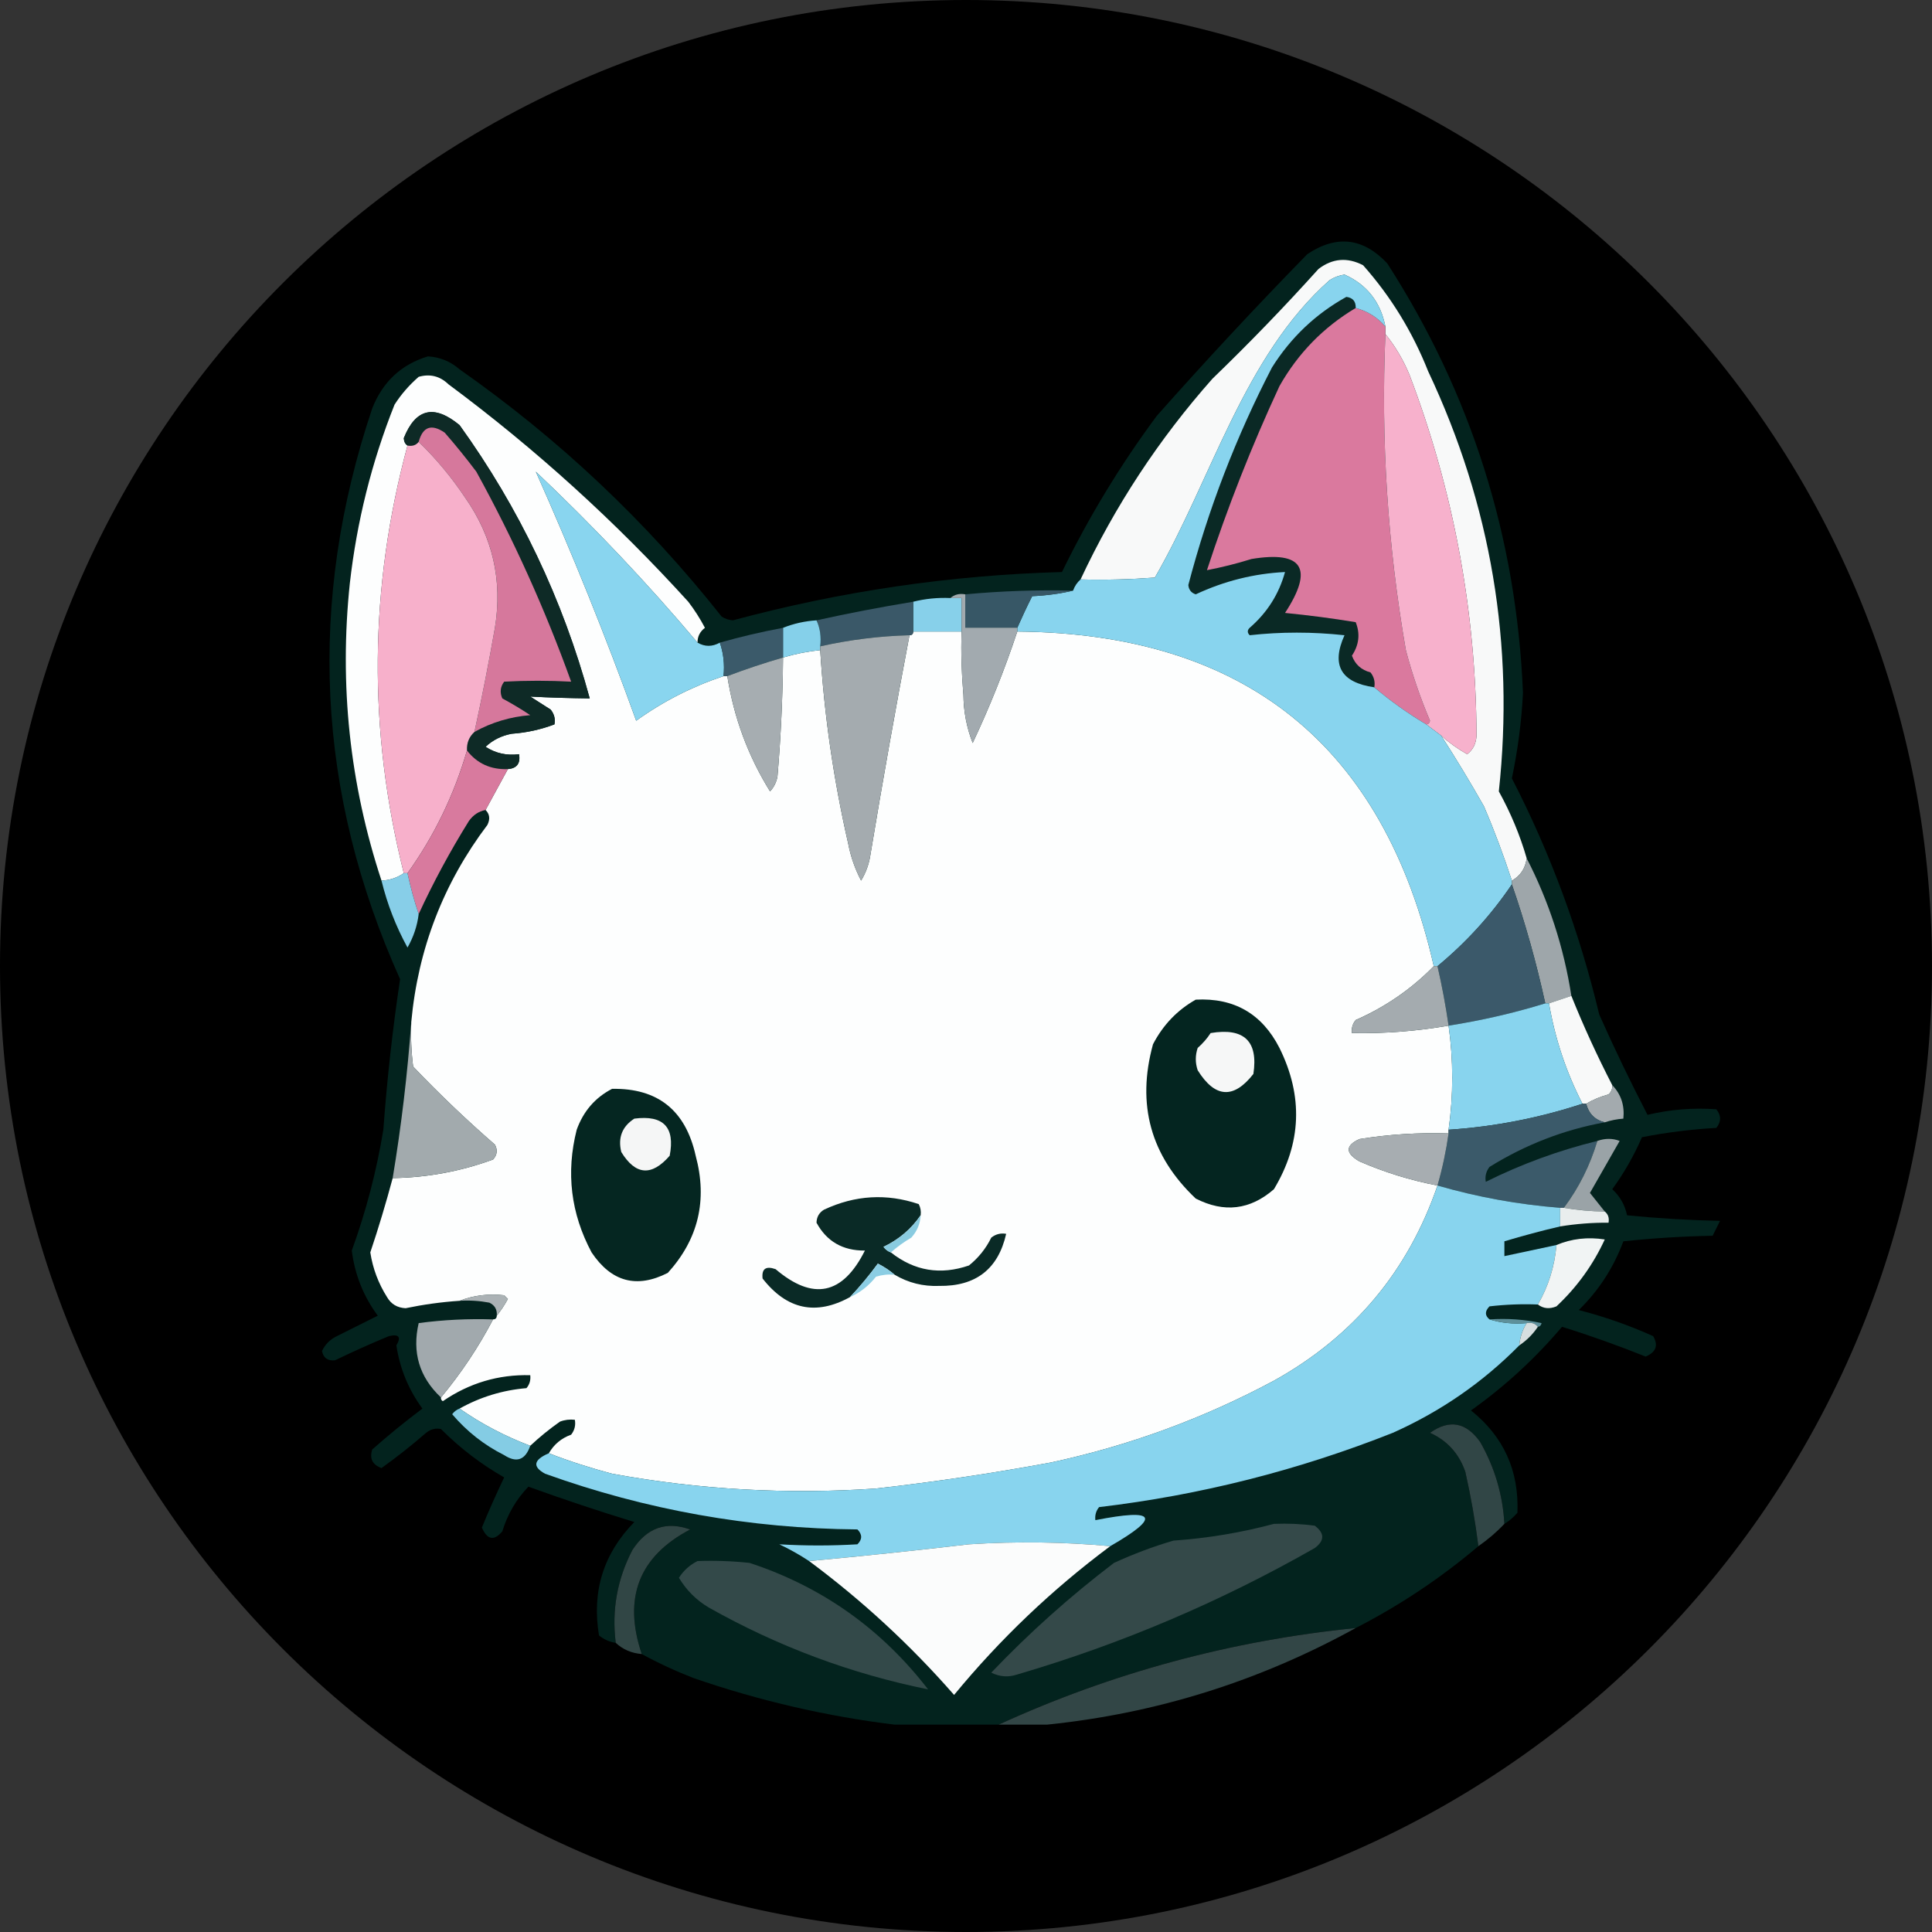 <svg width="24" height="24" viewBox="0 0 24 24" fill="none" xmlns="http://www.w3.org/2000/svg">
<rect x="0" y="0" width="24" height="24" fill="#333333" stroke="none"/>
<g clip-path="url(#clip0_5375_1651)">
<path d="M12 24C18.627 24 24 18.627 24 12C24 5.373 18.627 0 12 0C5.373 0 0 5.373 0 12C0 18.627 5.373 24 12 24Z" fill="black"/>
<path opacity="0.956" d="M18.688 18.93C18.668 18.568 18.568 18.23 18.388 17.914C18.213 17.667 18.006 17.628 17.764 17.799C17.979 17.896 18.125 18.058 18.203 18.284C18.272 18.591 18.326 18.899 18.365 19.207C17.898 19.603 17.39 19.942 16.841 20.224C15.291 20.38 13.813 20.78 12.406 21.424C11.975 21.424 11.544 21.424 11.113 21.424C10.268 21.321 9.436 21.128 8.619 20.847C8.393 20.759 8.177 20.659 7.972 20.547C7.737 19.849 7.938 19.333 8.573 19C8.275 18.893 8.036 18.978 7.857 19.254C7.668 19.614 7.598 19.999 7.649 20.408C7.572 20.397 7.503 20.366 7.441 20.316C7.35 19.769 7.496 19.299 7.88 18.907C7.438 18.772 6.999 18.625 6.564 18.468C6.413 18.625 6.305 18.81 6.24 19.023C6.137 19.145 6.053 19.13 5.986 18.976C6.072 18.766 6.165 18.558 6.263 18.353C5.976 18.189 5.714 17.989 5.478 17.752C5.413 17.738 5.351 17.753 5.293 17.799C5.115 17.954 4.93 18.1 4.739 18.237C4.626 18.195 4.588 18.118 4.624 18.006C4.825 17.828 5.033 17.659 5.247 17.498C5.075 17.262 4.967 17.001 4.924 16.713C4.986 16.608 4.955 16.569 4.831 16.598C4.603 16.692 4.38 16.793 4.162 16.898C4.071 16.908 4.017 16.869 4 16.782C4.039 16.701 4.1 16.639 4.185 16.598C4.355 16.513 4.524 16.428 4.693 16.344C4.515 16.104 4.408 15.835 4.37 15.535C4.547 15.048 4.678 14.547 4.762 14.034C4.808 13.407 4.877 12.784 4.97 12.164C3.93 9.848 3.815 7.484 4.624 5.073C4.754 4.743 4.985 4.527 5.316 4.427C5.466 4.436 5.597 4.49 5.709 4.588C6.941 5.451 8.027 6.475 8.965 7.66C9.007 7.687 9.053 7.702 9.104 7.706C10.448 7.344 11.81 7.144 13.192 7.106C13.526 6.421 13.919 5.774 14.37 5.166C14.976 4.482 15.6 3.812 16.24 3.157C16.603 2.915 16.934 2.953 17.233 3.272C18.276 4.893 18.838 6.671 18.919 8.607C18.901 8.967 18.854 9.321 18.781 9.669C19.261 10.601 19.622 11.579 19.866 12.602C20.054 13.025 20.255 13.441 20.466 13.849C20.746 13.782 21.031 13.759 21.321 13.78C21.383 13.857 21.383 13.934 21.321 14.011C21.01 14.029 20.702 14.067 20.397 14.127C20.297 14.357 20.174 14.573 20.028 14.773C20.124 14.861 20.185 14.968 20.212 15.097C20.596 15.135 20.981 15.158 21.367 15.166C21.336 15.227 21.306 15.289 21.275 15.351C20.904 15.358 20.535 15.381 20.166 15.42C20.045 15.746 19.861 16.031 19.612 16.274C19.929 16.356 20.237 16.463 20.536 16.598C20.603 16.713 20.572 16.797 20.443 16.852C20.101 16.715 19.755 16.591 19.404 16.482C19.07 16.876 18.693 17.223 18.273 17.521C18.678 17.845 18.871 18.268 18.85 18.792C18.802 18.848 18.748 18.894 18.688 18.93Z" fill="#042520"/>
<path d="M18.965 10.662C18.949 10.787 18.888 10.879 18.781 10.94C18.679 10.627 18.564 10.319 18.434 10.016C18.264 9.716 18.087 9.423 17.903 9.138C18.001 9.226 18.109 9.303 18.226 9.369C18.299 9.313 18.337 9.236 18.342 9.138C18.335 7.595 18.058 6.102 17.51 4.658C17.432 4.47 17.332 4.301 17.21 4.15C17.21 4.119 17.21 4.088 17.21 4.057C17.15 3.752 16.981 3.536 16.702 3.411C16.636 3.421 16.574 3.444 16.517 3.48C15.448 4.427 15.049 5.961 14.346 7.175C14.039 7.198 13.731 7.206 13.423 7.198C13.849 6.287 14.395 5.456 15.062 4.704C15.518 4.264 15.957 3.81 16.379 3.341C16.552 3.209 16.737 3.193 16.933 3.295C17.278 3.684 17.547 4.123 17.741 4.612C18.523 6.271 18.815 8.011 18.619 9.831C18.766 10.097 18.882 10.374 18.965 10.662Z" fill="#F8F9F9"/>
<path d="M16.841 3.826C16.44 4.065 16.125 4.388 15.894 4.796C15.548 5.541 15.248 6.304 14.993 7.083C15.176 7.048 15.361 7.002 15.547 6.944C16.185 6.839 16.323 7.063 15.963 7.614C16.258 7.643 16.55 7.681 16.841 7.729C16.898 7.872 16.883 8.011 16.794 8.145C16.834 8.254 16.911 8.323 17.025 8.353C17.068 8.408 17.084 8.469 17.072 8.538C16.657 8.478 16.534 8.263 16.702 7.891C16.303 7.848 15.911 7.848 15.524 7.891C15.493 7.86 15.493 7.829 15.524 7.799C15.742 7.61 15.888 7.379 15.963 7.106C15.576 7.125 15.207 7.218 14.854 7.383C14.798 7.365 14.767 7.327 14.762 7.267C15.008 6.328 15.355 5.427 15.801 4.565C16.035 4.193 16.343 3.9 16.725 3.688C16.806 3.699 16.844 3.745 16.841 3.826Z" fill="#0A2925"/>
<path d="M16.841 3.826C16.988 3.865 17.111 3.942 17.21 4.057C17.21 4.088 17.21 4.119 17.21 4.15C17.153 5.469 17.238 6.777 17.464 8.076C17.543 8.376 17.643 8.668 17.764 8.953C17.759 8.981 17.743 8.997 17.718 8.999C17.489 8.862 17.273 8.708 17.072 8.538C17.084 8.469 17.068 8.408 17.025 8.353C16.911 8.323 16.834 8.254 16.794 8.145C16.883 8.011 16.898 7.872 16.841 7.729C16.55 7.681 16.258 7.643 15.963 7.614C16.323 7.063 16.185 6.839 15.547 6.944C15.361 7.002 15.176 7.048 14.993 7.083C15.248 6.304 15.548 5.541 15.894 4.796C16.125 4.388 16.44 4.065 16.841 3.826Z" fill="#DA799E"/>
<path d="M17.21 4.15C17.332 4.301 17.432 4.47 17.51 4.658C18.058 6.101 18.335 7.595 18.342 9.138C18.337 9.236 18.299 9.313 18.226 9.369C18.109 9.303 18.001 9.226 17.903 9.138C17.84 9.091 17.778 9.045 17.718 8.999C17.743 8.997 17.759 8.981 17.764 8.953C17.643 8.668 17.543 8.376 17.464 8.076C17.238 6.777 17.153 5.468 17.21 4.15Z" fill="#F7B1CC"/>
<path d="M8.665 7.983C8.041 7.243 7.371 6.535 6.656 5.859C7.107 6.87 7.523 7.901 7.903 8.953C8.236 8.713 8.598 8.529 8.988 8.399C9.004 8.399 9.019 8.399 9.035 8.399C9.116 8.914 9.293 9.391 9.566 9.831C9.614 9.779 9.645 9.717 9.658 9.646C9.7 9.154 9.723 8.662 9.727 8.168C9.878 8.123 10.032 8.092 10.189 8.076C10.239 8.884 10.355 9.685 10.536 10.477C10.567 10.64 10.621 10.794 10.697 10.939C10.757 10.84 10.796 10.732 10.813 10.616C10.964 9.705 11.126 8.796 11.298 7.891C11.329 7.891 11.344 7.876 11.344 7.845C11.544 7.845 11.744 7.845 11.944 7.845C11.937 8.107 11.945 8.369 11.968 8.63C11.97 8.839 12.008 9.039 12.083 9.23C12.295 8.78 12.48 8.318 12.637 7.845C15.462 7.87 17.187 9.256 17.811 12.002C17.534 12.285 17.21 12.509 16.841 12.671C16.802 12.718 16.787 12.772 16.794 12.833C17.198 12.841 17.598 12.81 17.995 12.741C18.055 13.172 18.055 13.603 17.995 14.034C17.995 14.05 17.995 14.065 17.995 14.08C17.623 14.068 17.254 14.091 16.887 14.15C16.71 14.231 16.71 14.324 16.887 14.427C17.2 14.563 17.523 14.663 17.857 14.727C17.491 15.794 16.813 16.602 15.824 17.152C14.949 17.621 14.025 17.959 13.053 18.168C12.333 18.301 11.61 18.409 10.882 18.491C9.78 18.567 8.687 18.505 7.603 18.307C7.335 18.236 7.073 18.152 6.818 18.053C6.881 17.943 6.973 17.866 7.095 17.822C7.138 17.767 7.153 17.705 7.141 17.637C7.077 17.63 7.016 17.637 6.956 17.66C6.825 17.752 6.702 17.852 6.587 17.96C6.272 17.841 5.979 17.687 5.709 17.498C5.966 17.354 6.244 17.269 6.54 17.244C6.579 17.198 6.594 17.144 6.587 17.083C6.191 17.073 5.829 17.181 5.501 17.406C5.483 17.395 5.475 17.38 5.478 17.36C5.728 17.059 5.944 16.736 6.125 16.39C6.155 16.39 6.171 16.374 6.171 16.344C6.222 16.281 6.268 16.212 6.309 16.136C6.294 16.12 6.279 16.105 6.263 16.09C6.068 16.068 5.883 16.091 5.709 16.159C5.484 16.174 5.261 16.205 5.039 16.251C4.935 16.246 4.858 16.2 4.808 16.113C4.7 15.942 4.631 15.758 4.6 15.558C4.703 15.252 4.795 14.944 4.878 14.635C5.308 14.628 5.723 14.551 6.125 14.404C6.176 14.347 6.184 14.286 6.148 14.219C5.795 13.912 5.456 13.589 5.132 13.249C5.109 13.065 5.101 12.88 5.109 12.695C5.193 11.787 5.509 10.97 6.055 10.247C6.091 10.174 6.083 10.113 6.032 10.062C6.125 9.892 6.217 9.723 6.309 9.554C6.421 9.545 6.467 9.483 6.448 9.369C6.295 9.389 6.157 9.358 6.032 9.277C6.121 9.193 6.229 9.139 6.356 9.115C6.54 9.102 6.717 9.063 6.887 8.999C6.901 8.934 6.886 8.873 6.841 8.815C6.756 8.761 6.671 8.707 6.587 8.653C6.831 8.666 7.077 8.673 7.326 8.676C6.991 7.445 6.452 6.313 5.709 5.281C5.394 5.02 5.163 5.074 5.016 5.443C5.018 5.485 5.034 5.516 5.062 5.535C4.585 7.301 4.57 9.072 5.016 10.847C4.933 10.904 4.841 10.935 4.739 10.939C4.344 9.74 4.213 8.508 4.346 7.244C4.433 6.479 4.617 5.74 4.901 5.027C4.983 4.898 5.084 4.783 5.201 4.681C5.342 4.641 5.465 4.672 5.57 4.773C6.649 5.574 7.642 6.475 8.55 7.475C8.628 7.577 8.697 7.685 8.757 7.799C8.695 7.846 8.664 7.907 8.665 7.983Z" fill="#FDFEFE"/>
<path d="M6.309 9.554C6.096 9.562 5.926 9.485 5.801 9.323C5.796 9.23 5.827 9.153 5.894 9.092C6.108 8.973 6.339 8.903 6.587 8.884C6.475 8.809 6.359 8.74 6.24 8.676C6.207 8.602 6.215 8.532 6.263 8.468C6.541 8.453 6.818 8.453 7.095 8.468C6.771 7.568 6.379 6.698 5.917 5.859C5.791 5.693 5.661 5.531 5.524 5.374C5.359 5.262 5.252 5.3 5.201 5.489C5.168 5.531 5.122 5.546 5.062 5.535C5.033 5.516 5.018 5.485 5.016 5.443C5.163 5.074 5.393 5.02 5.709 5.281C6.452 6.313 6.991 7.445 7.326 8.676C7.077 8.673 6.831 8.666 6.587 8.653C6.671 8.707 6.756 8.761 6.841 8.815C6.886 8.873 6.901 8.934 6.887 8.999C6.717 9.063 6.54 9.102 6.356 9.115C6.229 9.139 6.121 9.193 6.032 9.277C6.157 9.358 6.295 9.389 6.448 9.369C6.467 9.483 6.421 9.545 6.309 9.554Z" fill="#0E2A26"/>
<path d="M5.894 9.092C5.987 8.663 6.072 8.232 6.148 7.799C6.244 7.209 6.121 6.67 5.778 6.182C5.609 5.929 5.417 5.698 5.201 5.489C5.252 5.3 5.359 5.262 5.524 5.374C5.661 5.531 5.792 5.693 5.917 5.859C6.379 6.698 6.771 7.568 7.095 8.468C6.819 8.453 6.541 8.453 6.263 8.468C6.215 8.532 6.207 8.602 6.24 8.676C6.359 8.74 6.475 8.809 6.587 8.884C6.339 8.904 6.108 8.973 5.894 9.092Z" fill="#D6789C"/>
<path d="M5.201 5.489C5.417 5.698 5.609 5.929 5.778 6.182C6.12 6.67 6.244 7.209 6.148 7.799C6.072 8.232 5.987 8.663 5.894 9.092C5.827 9.153 5.796 9.23 5.801 9.323C5.64 9.876 5.394 10.384 5.062 10.847C5.047 10.847 5.032 10.847 5.016 10.847C4.57 9.072 4.585 7.302 5.062 5.535C5.122 5.546 5.168 5.531 5.201 5.489Z" fill="#F7B0CB"/>
<path d="M17.21 4.057C17.111 3.942 16.988 3.865 16.841 3.826C16.844 3.745 16.806 3.699 16.725 3.688C16.343 3.9 16.035 4.193 15.801 4.565C15.355 5.427 15.008 6.328 14.762 7.267C14.767 7.326 14.798 7.365 14.854 7.383C15.207 7.218 15.576 7.125 15.963 7.106C15.888 7.379 15.742 7.61 15.524 7.799C15.493 7.829 15.493 7.86 15.524 7.891C15.911 7.848 16.303 7.848 16.702 7.891C16.534 8.263 16.657 8.478 17.072 8.538C17.273 8.708 17.489 8.862 17.718 8.999C17.778 9.045 17.84 9.091 17.903 9.138C18.087 9.423 18.264 9.715 18.434 10.016C18.564 10.319 18.679 10.627 18.781 10.939C18.781 10.955 18.781 10.97 18.781 10.986C18.523 11.367 18.215 11.706 17.857 12.002C17.841 12.002 17.826 12.002 17.811 12.002C17.187 9.256 15.462 7.87 12.637 7.845C12.637 7.829 12.637 7.814 12.637 7.799C12.694 7.67 12.755 7.539 12.822 7.406C13 7.398 13.17 7.375 13.33 7.337C13.35 7.281 13.381 7.235 13.423 7.198C13.731 7.206 14.039 7.198 14.346 7.175C15.049 5.961 15.448 4.427 16.517 3.48C16.574 3.444 16.636 3.421 16.702 3.411C16.981 3.536 17.15 3.752 17.21 4.057Z" fill="#88D4EE"/>
<path d="M8.665 7.983C8.755 8.036 8.848 8.036 8.942 7.983C8.987 8.112 9.003 8.251 8.988 8.399C8.598 8.529 8.236 8.713 7.903 8.953C7.523 7.901 7.107 6.87 6.656 5.859C7.371 6.535 8.041 7.243 8.665 7.983Z" fill="#89D5EF"/>
<path d="M13.33 7.337C13.17 7.375 13 7.398 12.822 7.406C12.755 7.539 12.694 7.67 12.637 7.799C12.422 7.799 12.206 7.799 11.991 7.799C11.991 7.66 11.991 7.521 11.991 7.383C12.436 7.342 12.882 7.326 13.33 7.337Z" fill="#375766"/>
<path d="M11.806 7.429C11.852 7.429 11.898 7.429 11.945 7.429C11.945 7.568 11.945 7.706 11.945 7.845C11.744 7.845 11.544 7.845 11.344 7.845C11.344 7.722 11.344 7.598 11.344 7.475C11.495 7.437 11.649 7.422 11.806 7.429Z" fill="#87D0EA"/>
<path d="M11.344 7.475C11.344 7.598 11.344 7.722 11.344 7.845C11.344 7.876 11.329 7.891 11.298 7.891C10.924 7.901 10.554 7.947 10.189 8.029C10.203 7.911 10.188 7.803 10.143 7.706C10.536 7.619 10.936 7.542 11.344 7.475Z" fill="#3A5868"/>
<path d="M10.143 7.706C10.188 7.803 10.203 7.911 10.189 8.03C10.189 8.045 10.189 8.06 10.189 8.076C10.032 8.092 9.878 8.123 9.727 8.168C9.727 8.045 9.727 7.922 9.727 7.799C9.86 7.746 9.999 7.715 10.143 7.706Z" fill="#85D0EA"/>
<path d="M9.727 7.799C9.727 7.922 9.727 8.045 9.727 8.168C9.493 8.236 9.262 8.313 9.035 8.399C9.019 8.399 9.004 8.399 8.988 8.399C9.003 8.251 8.987 8.112 8.942 7.983C9.196 7.911 9.458 7.849 9.727 7.799Z" fill="#3B5A6A"/>
<path d="M11.806 7.429C11.855 7.386 11.917 7.37 11.991 7.383C11.991 7.521 11.991 7.66 11.991 7.798C12.206 7.798 12.422 7.798 12.637 7.798C12.637 7.814 12.637 7.829 12.637 7.845C12.48 8.318 12.295 8.78 12.083 9.23C12.008 9.039 11.97 8.839 11.968 8.63C11.945 8.369 11.937 8.107 11.945 7.845C11.945 7.706 11.945 7.568 11.945 7.429C11.898 7.429 11.852 7.429 11.806 7.429Z" fill="#A2AAAF"/>
<path d="M11.298 7.891C11.126 8.796 10.964 9.704 10.813 10.616C10.796 10.732 10.757 10.84 10.697 10.939C10.621 10.794 10.567 10.64 10.536 10.477C10.355 9.685 10.239 8.884 10.189 8.076C10.189 8.06 10.189 8.045 10.189 8.029C10.554 7.947 10.924 7.901 11.298 7.891Z" fill="#A4ABAF"/>
<path d="M9.728 8.168C9.723 8.662 9.7 9.154 9.658 9.646C9.645 9.717 9.614 9.779 9.566 9.831C9.293 9.391 9.116 8.914 9.035 8.399C9.262 8.313 9.493 8.236 9.728 8.168Z" fill="#A6ADB1"/>
<path d="M5.801 9.323C5.927 9.485 6.096 9.562 6.309 9.554C6.217 9.723 6.125 9.892 6.032 10.062C5.946 10.078 5.877 10.125 5.824 10.2C5.591 10.575 5.383 10.96 5.201 11.355C5.145 11.188 5.099 11.019 5.062 10.847C5.394 10.384 5.64 9.876 5.801 9.323Z" fill="#D87A9E"/>
<path d="M18.965 10.662C19.241 11.198 19.426 11.768 19.52 12.371C19.427 12.402 19.335 12.433 19.242 12.464C19.227 12.464 19.212 12.464 19.196 12.464C19.085 11.957 18.947 11.465 18.781 10.986C18.781 10.97 18.781 10.955 18.781 10.939C18.888 10.879 18.949 10.787 18.965 10.662Z" fill="#9EA6AA"/>
<path d="M5.016 10.847C5.032 10.847 5.047 10.847 5.062 10.847C5.099 11.019 5.145 11.188 5.201 11.355C5.183 11.503 5.136 11.641 5.062 11.771C4.918 11.508 4.81 11.23 4.739 10.939C4.841 10.935 4.933 10.904 5.016 10.847Z" fill="#87CEE8"/>
<path d="M18.781 10.986C18.947 11.465 19.085 11.957 19.196 12.464C18.808 12.584 18.407 12.676 17.995 12.741C17.959 12.492 17.913 12.246 17.857 12.002C18.215 11.706 18.523 11.367 18.781 10.986Z" fill="#3B596A"/>
<path d="M17.811 12.002C17.826 12.002 17.841 12.002 17.857 12.002C17.913 12.246 17.959 12.492 17.995 12.741C17.599 12.81 17.198 12.841 16.794 12.833C16.787 12.772 16.802 12.718 16.841 12.672C17.21 12.509 17.534 12.285 17.811 12.002Z" fill="#A4ABAF"/>
<path d="M19.52 12.371C19.67 12.745 19.84 13.115 20.028 13.48C20.032 13.526 20.016 13.564 19.982 13.595C19.883 13.622 19.79 13.66 19.704 13.711C19.689 13.711 19.674 13.711 19.658 13.711C19.455 13.317 19.317 12.902 19.242 12.464C19.335 12.433 19.427 12.402 19.52 12.371Z" fill="#F8F9F9"/>
<path d="M14.854 12.418C15.33 12.393 15.677 12.593 15.894 13.018C16.191 13.618 16.168 14.203 15.825 14.773C15.53 15.03 15.207 15.069 14.854 14.889C14.294 14.36 14.117 13.721 14.323 12.972C14.448 12.732 14.625 12.547 14.854 12.418Z" fill="#042520"/>
<path d="M19.196 12.464C19.212 12.464 19.227 12.464 19.242 12.464C19.317 12.901 19.455 13.317 19.658 13.711C19.119 13.888 18.565 13.996 17.995 14.034C18.055 13.603 18.055 13.171 17.995 12.741C18.407 12.676 18.808 12.584 19.196 12.464Z" fill="#88D4EE"/>
<path d="M15.039 12.833C15.454 12.764 15.632 12.933 15.57 13.341C15.324 13.656 15.093 13.64 14.878 13.295C14.847 13.203 14.847 13.11 14.878 13.018C14.941 12.962 14.995 12.901 15.039 12.833Z" fill="#F6F7F7"/>
<path d="M5.109 12.695C5.101 12.88 5.109 13.065 5.132 13.249C5.456 13.589 5.795 13.912 6.148 14.219C6.184 14.286 6.176 14.347 6.125 14.404C5.723 14.551 5.308 14.628 4.878 14.634C4.986 13.985 5.062 13.338 5.109 12.695Z" fill="#A2AAAD"/>
<path d="M7.603 13.526C8.171 13.516 8.517 13.793 8.642 14.357C8.791 14.909 8.675 15.394 8.296 15.812C7.91 16.009 7.595 15.925 7.349 15.558C7.091 15.075 7.029 14.567 7.164 14.034C7.247 13.804 7.393 13.635 7.603 13.526Z" fill="#052621"/>
<path d="M20.028 13.48C20.137 13.593 20.183 13.732 20.166 13.896C20.087 13.902 20.01 13.917 19.935 13.942C19.813 13.912 19.736 13.835 19.704 13.711C19.79 13.66 19.883 13.622 19.982 13.595C20.016 13.564 20.032 13.526 20.028 13.48Z" fill="#A3AAAE"/>
<path d="M19.658 13.711C19.674 13.711 19.689 13.711 19.704 13.711C19.736 13.835 19.813 13.912 19.935 13.942C19.427 14.034 18.95 14.219 18.503 14.496C18.461 14.551 18.445 14.613 18.457 14.681C18.898 14.461 19.36 14.292 19.843 14.173C19.752 14.477 19.614 14.754 19.427 15.004C19.412 15.004 19.396 15.004 19.381 15.004C18.862 14.963 18.354 14.871 17.857 14.727C17.918 14.515 17.964 14.299 17.995 14.08C17.995 14.065 17.995 14.05 17.995 14.034C18.565 13.996 19.119 13.888 19.658 13.711Z" fill="#3B5A6A"/>
<path d="M7.88 13.896C8.242 13.849 8.388 14.003 8.319 14.357C8.095 14.615 7.895 14.6 7.718 14.311C7.674 14.133 7.728 13.994 7.88 13.896Z" fill="#F5F6F6"/>
<path d="M17.995 14.08C17.964 14.299 17.918 14.515 17.857 14.727C17.523 14.663 17.2 14.563 16.887 14.427C16.71 14.324 16.71 14.231 16.887 14.15C17.254 14.091 17.623 14.068 17.995 14.08Z" fill="#A7ADB1"/>
<path d="M19.935 15.05C19.765 15.048 19.595 15.032 19.427 15.004C19.614 14.754 19.752 14.477 19.843 14.173C19.94 14.139 20.032 14.139 20.12 14.173C19.996 14.39 19.873 14.605 19.751 14.819C19.812 14.896 19.873 14.973 19.935 15.05Z" fill="#9AA3A7"/>
<path d="M17.857 14.727C18.354 14.871 18.862 14.963 19.381 15.004C19.381 15.081 19.381 15.158 19.381 15.235C19.148 15.289 18.918 15.351 18.688 15.42C18.688 15.481 18.688 15.543 18.688 15.604C18.904 15.558 19.119 15.512 19.335 15.466C19.312 15.734 19.235 15.98 19.104 16.205C18.903 16.197 18.703 16.205 18.503 16.228C18.444 16.288 18.444 16.342 18.503 16.39C18.648 16.435 18.802 16.45 18.965 16.436C18.913 16.52 18.882 16.612 18.873 16.713C18.421 17.171 17.898 17.533 17.302 17.799C16.127 18.265 14.91 18.573 13.653 18.722C13.615 18.769 13.6 18.823 13.607 18.884C14.364 18.735 14.425 18.842 13.792 19.207C13.215 19.154 12.63 19.146 12.037 19.184C11.369 19.262 10.707 19.332 10.051 19.392C9.934 19.315 9.811 19.245 9.681 19.184C10.004 19.203 10.327 19.203 10.651 19.184C10.713 19.123 10.713 19.061 10.651 18.999C9.318 18.988 8.025 18.758 6.771 18.307C6.612 18.22 6.627 18.135 6.817 18.053C7.073 18.152 7.335 18.236 7.603 18.307C8.687 18.505 9.78 18.567 10.882 18.491C11.61 18.409 12.333 18.301 13.053 18.168C14.025 17.959 14.948 17.621 15.824 17.152C16.813 16.602 17.491 15.794 17.857 14.727Z" fill="#88D4EE"/>
<path d="M11.437 15.096C11.32 15.267 11.166 15.398 10.975 15.489C11 15.522 11.03 15.545 11.067 15.558C11.359 15.789 11.683 15.842 12.037 15.72C12.156 15.624 12.248 15.509 12.314 15.374C12.369 15.331 12.431 15.315 12.499 15.327C12.4 15.764 12.123 15.98 11.667 15.974C11.468 15.982 11.283 15.936 11.113 15.835C11.052 15.782 10.982 15.736 10.905 15.697C10.799 15.842 10.683 15.981 10.559 16.113C10.136 16.346 9.774 16.268 9.473 15.882C9.46 15.762 9.513 15.723 9.635 15.766C10.1 16.162 10.469 16.085 10.744 15.535C10.469 15.537 10.269 15.421 10.143 15.189C10.145 15.118 10.175 15.064 10.236 15.027C10.622 14.846 11.015 14.823 11.413 14.958C11.436 15.002 11.443 15.048 11.437 15.096Z" fill="#0A2A26"/>
<path d="M19.381 15.004C19.396 15.004 19.412 15.004 19.427 15.004C19.595 15.033 19.765 15.048 19.935 15.05C19.977 15.083 19.992 15.129 19.982 15.189C19.78 15.187 19.58 15.203 19.381 15.235C19.381 15.158 19.381 15.081 19.381 15.004Z" fill="#E9EDED"/>
<path d="M11.437 15.096C11.431 15.202 11.393 15.294 11.321 15.374C11.228 15.429 11.143 15.49 11.067 15.558C11.03 15.545 11 15.522 10.975 15.489C11.166 15.398 11.32 15.267 11.437 15.096Z" fill="#89CBE0"/>
<path d="M19.104 16.205C19.235 15.98 19.312 15.734 19.335 15.466C19.523 15.387 19.723 15.364 19.935 15.397C19.79 15.712 19.59 15.989 19.335 16.228C19.248 16.264 19.171 16.256 19.104 16.205Z" fill="#F1F4F4"/>
<path d="M11.113 15.835C11.035 15.828 10.958 15.836 10.882 15.859C10.793 15.972 10.685 16.057 10.559 16.113C10.683 15.981 10.799 15.842 10.905 15.697C10.982 15.736 11.052 15.782 11.113 15.835Z" fill="#8BCDE3"/>
<path d="M6.171 16.343C6.177 16.268 6.147 16.215 6.079 16.182C5.956 16.159 5.833 16.151 5.709 16.159C5.883 16.091 6.068 16.068 6.263 16.09C6.279 16.105 6.294 16.12 6.309 16.136C6.268 16.212 6.222 16.281 6.171 16.343Z" fill="#ABB2B5"/>
<path d="M6.125 16.39C5.944 16.735 5.728 17.059 5.478 17.36C5.209 17.107 5.117 16.799 5.201 16.436C5.507 16.395 5.815 16.38 6.125 16.39Z" fill="#A1A9AD"/>
<path d="M18.503 16.39C18.721 16.375 18.937 16.39 19.15 16.436C19.144 16.464 19.129 16.479 19.104 16.482C19.071 16.44 19.025 16.425 18.965 16.436C18.802 16.45 18.648 16.435 18.503 16.39Z" fill="#5E909B"/>
<path d="M18.965 16.436C19.025 16.425 19.071 16.44 19.104 16.482C19.042 16.575 18.965 16.651 18.873 16.713C18.882 16.612 18.913 16.52 18.965 16.436Z" fill="#D6DEDF"/>
<path d="M5.709 17.498C5.979 17.687 6.272 17.841 6.587 17.96C6.525 18.138 6.417 18.176 6.263 18.076C6.014 17.951 5.799 17.782 5.617 17.568C5.642 17.535 5.673 17.511 5.709 17.498Z" fill="#84CCE4"/>
<path opacity="0.987" d="M18.688 18.93C18.591 19.033 18.483 19.125 18.365 19.207C18.326 18.898 18.272 18.591 18.203 18.284C18.125 18.058 17.979 17.896 17.764 17.799C18.006 17.628 18.213 17.667 18.388 17.914C18.568 18.23 18.668 18.568 18.688 18.93Z" fill="#324747"/>
<path d="M15.825 18.93C15.995 18.923 16.164 18.93 16.333 18.953C16.456 19.046 16.456 19.138 16.333 19.23C15.163 19.897 13.932 20.421 12.637 20.801C12.527 20.838 12.419 20.831 12.314 20.778C12.787 20.282 13.295 19.828 13.838 19.415C14.078 19.305 14.324 19.212 14.577 19.138C15.006 19.108 15.422 19.038 15.825 18.93Z" fill="#344949"/>
<path opacity="0.977" d="M7.972 20.547C7.846 20.537 7.738 20.491 7.649 20.408C7.598 19.999 7.668 19.614 7.857 19.253C8.036 18.978 8.275 18.893 8.573 19C7.938 19.333 7.737 19.849 7.972 20.547Z" fill="#324847"/>
<path d="M13.792 19.207C13.072 19.743 12.425 20.359 11.852 21.055C11.309 20.434 10.708 19.88 10.051 19.392C10.707 19.332 11.369 19.262 12.037 19.184C12.63 19.146 13.215 19.154 13.792 19.207Z" fill="#FBFCFC"/>
<path d="M8.665 19.392C8.881 19.384 9.097 19.392 9.312 19.415C10.211 19.711 10.95 20.235 11.529 20.986C10.571 20.792 9.663 20.453 8.804 19.969C8.649 19.877 8.526 19.753 8.434 19.6C8.492 19.509 8.569 19.44 8.665 19.392Z" fill="#334949"/>
<path opacity="0.97" d="M16.841 20.224C15.643 20.884 14.366 21.285 13.007 21.424C12.807 21.424 12.607 21.424 12.406 21.424C13.813 20.78 15.292 20.38 16.841 20.224Z" fill="#344848"/>
</g>
<defs>
<clipPath id="clip0_5375_1651">
<rect width="24" height="24" fill="white"/>
</clipPath>
</defs>
</svg>
